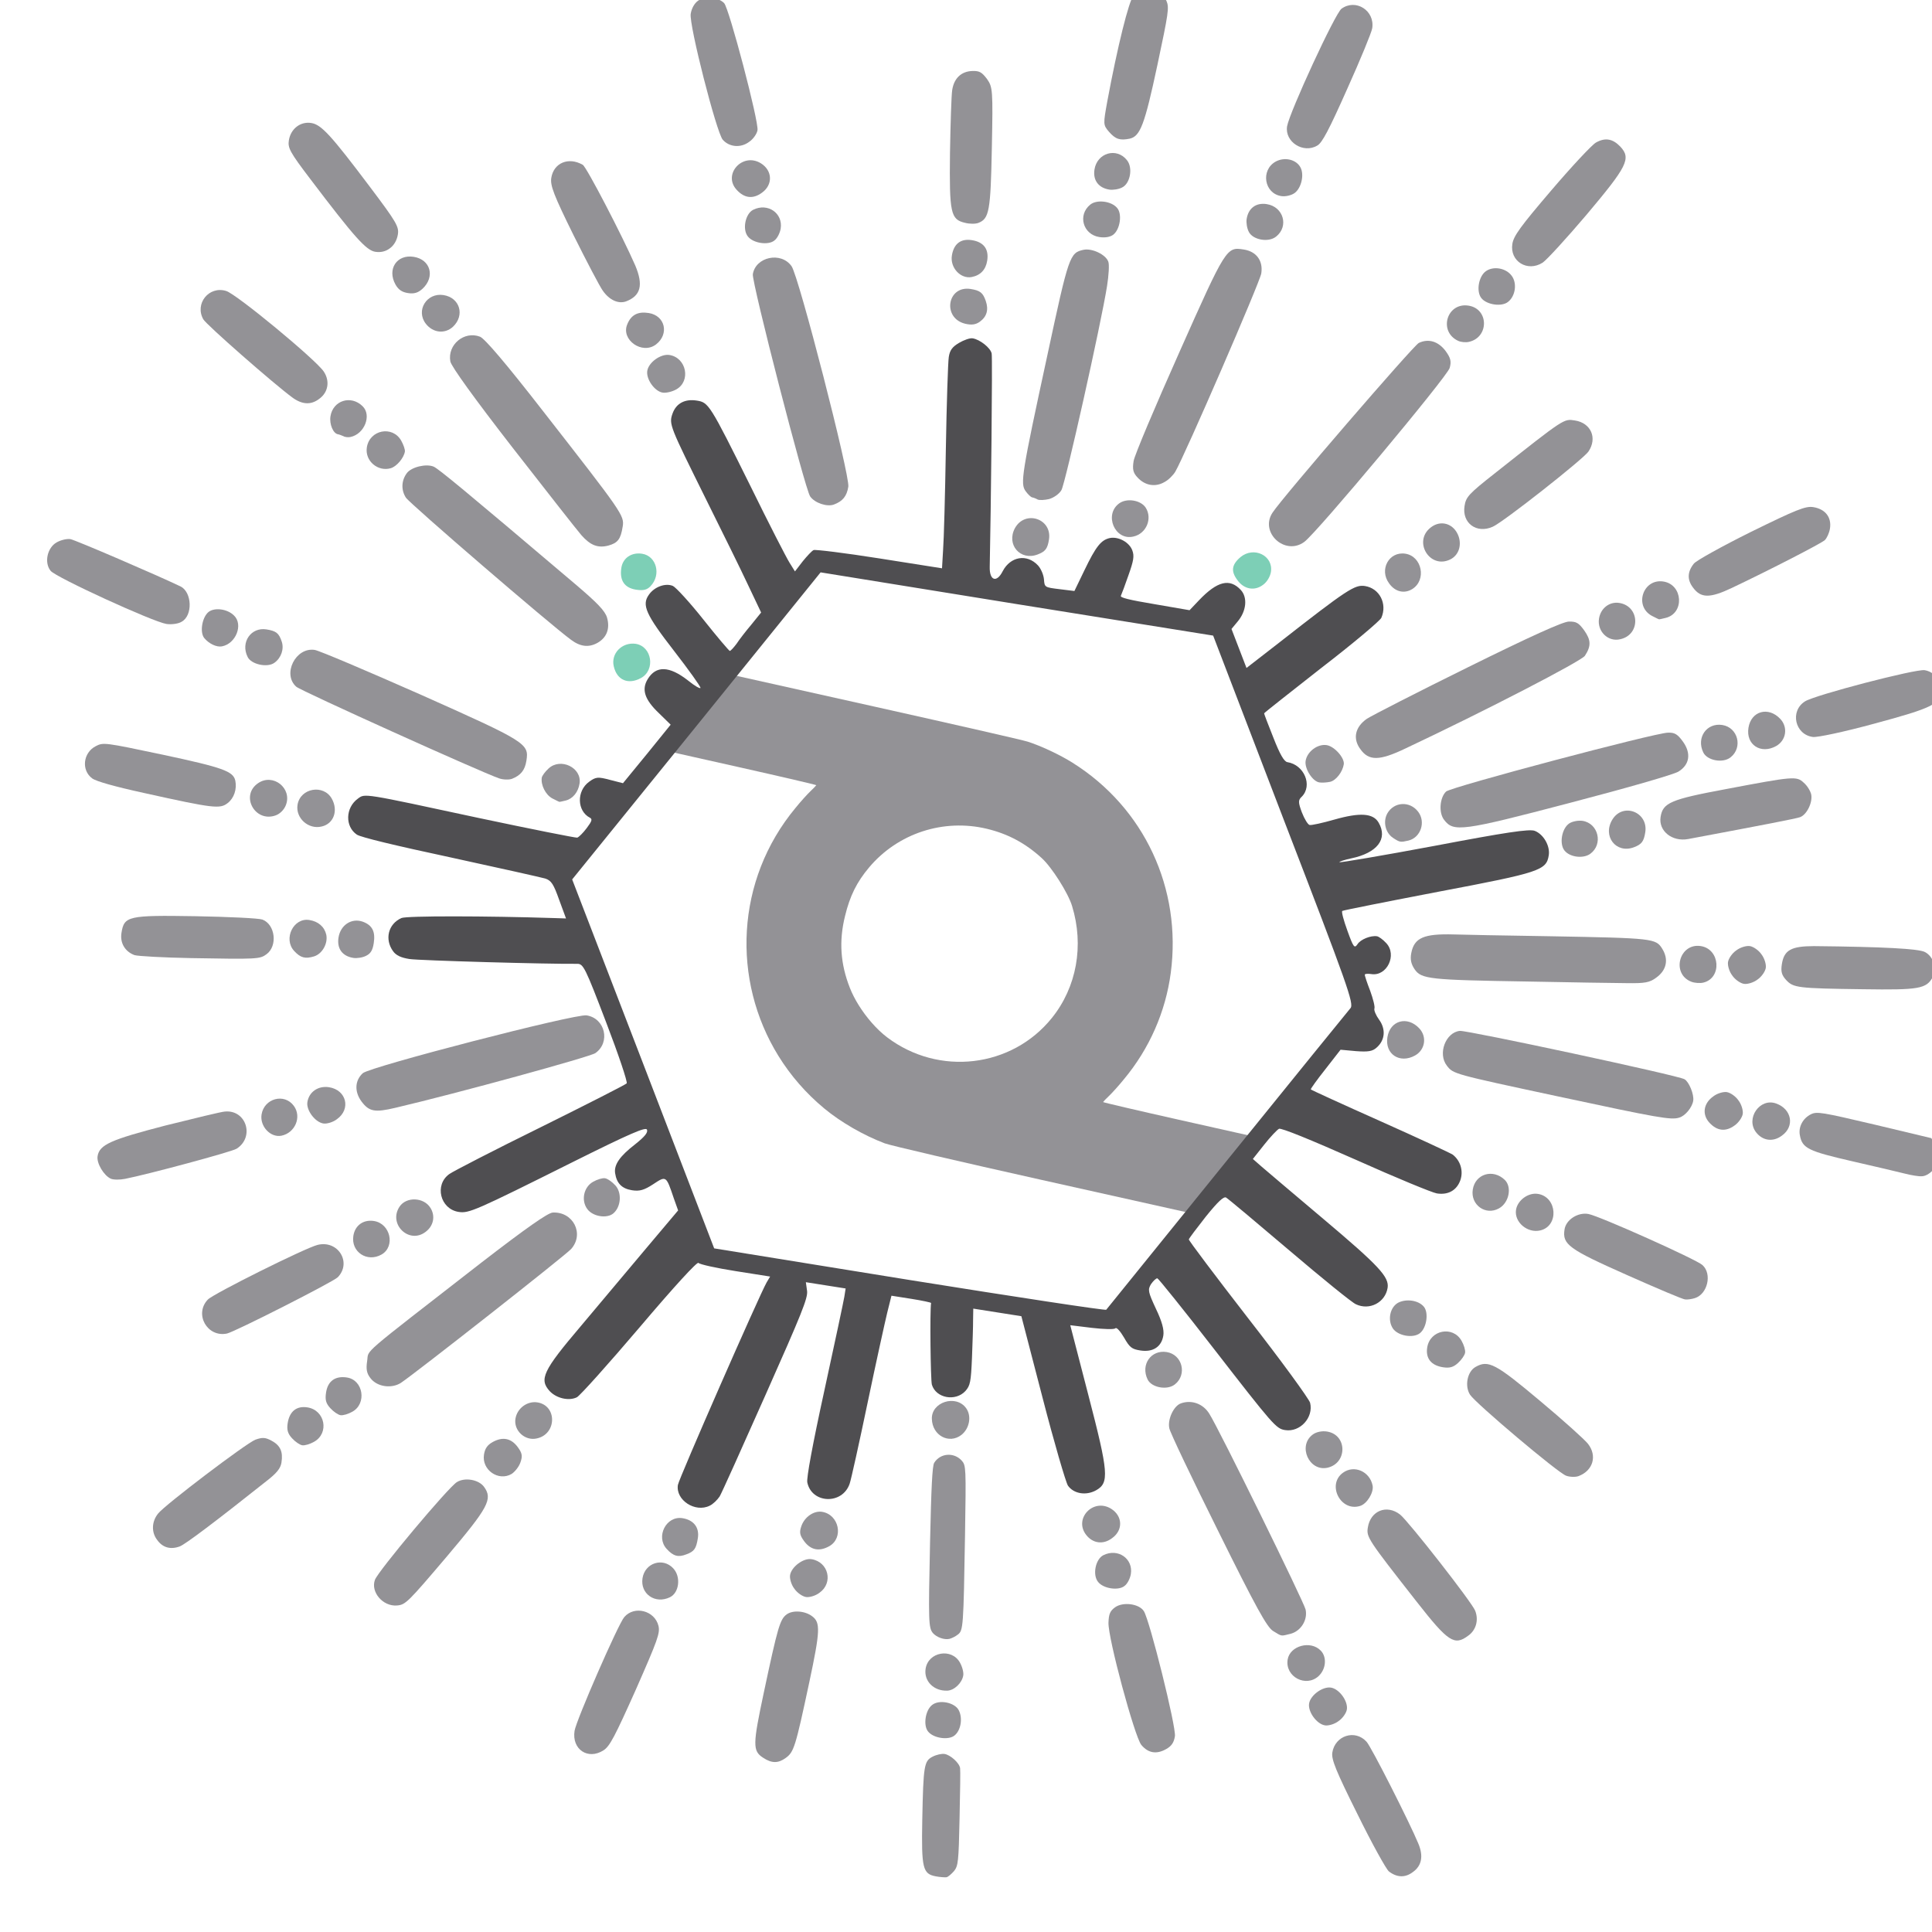 <?xml version="1.0" encoding="UTF-8" standalone="no"?>
<svg
   xmlns:dc="http://purl.org/dc/elements/1.1/"
   xmlns:cc="http://creativecommons.org/ns#"
   xmlns:rdf="http://www.w3.org/1999/02/22-rdf-syntax-ns#"
   xmlns:svg="http://www.w3.org/2000/svg"
   xmlns="http://www.w3.org/2000/svg"
   xmlns:sodipodi="http://sodipodi.sourceforge.net/DTD/sodipodi-0.dtd"
   xmlns:inkscape="http://www.inkscape.org/namespaces/inkscape"
   version="1.1"
   id="Layer_1"
   x="0px"
   y="0px"
   width="50"
   height="50"
   viewBox="0 0 50 50"
   enable-background="new 0 0 205 45"
   xml:space="preserve"
   sodipodi:docname="brand.svg"
   inkscape:version="1.0.2 (e86c870879, 2021-01-15)"><defs
   id="defs23"><filter
     style="color-interpolation-filters:sRGB"
     inkscape:label="Duochrome"
     id="filter2207"><feColorMatrix
       type="luminanceToAlpha"
       result="colormatrix1"
       id="feColorMatrix2187" /><feFlood
       flood-opacity="1"
       flood-color="rgb(0,0,0)"
       result="flood1"
       id="feFlood2189" /><feComposite
       in2="colormatrix1"
       operator="out"
       result="composite1"
       id="feComposite2191" /><feFlood
       flood-opacity="1"
       flood-color="rgb(223,223,215)"
       result="flood2"
       id="feFlood2193" /><feComposite
       in2="colormatrix1"
       result="composite2"
       operator="in"
       id="feComposite2195" /><feComposite
       in="composite2"
       in2="composite1"
       k2="1"
       k3="1"
       operator="arithmetic"
       result="composite3"
       id="feComposite2197"
       k1="0"
       k4="0" /><feColorMatrix
       in="composite3"
       type="matrix"
       values="2 -1 0 0 0 0 2 -1 0 0 -1 0 2 0 0 0 0 0 1 0 "
       result="colormatrix2"
       id="feColorMatrix2199" /><feComposite
       in="colormatrix2"
       in2="composite3"
       operator="arithmetic"
       k2="0"
       result="composite4"
       id="feComposite2201"
       k1="0"
       k3="0"
       k4="0" /><feBlend
       in="composite4"
       in2="composite3"
       mode="normal"
       result="blend"
       id="feBlend2203" /><feComposite
       in2="SourceGraphic"
       operator="in"
       id="feComposite2205"
       result="fbSourceGraphic" /><feColorMatrix
       result="fbSourceGraphicAlpha"
       in="fbSourceGraphic"
       values="0 0 0 -1 0 0 0 0 -1 0 0 0 0 -1 0 0 0 0 1 0"
       id="feColorMatrix2319" /><feColorMatrix
       id="feColorMatrix2321"
       type="luminanceToAlpha"
       result="colormatrix1"
       in="fbSourceGraphic" /><feFlood
       id="feFlood2323"
       flood-opacity="1"
       flood-color="rgb(0,0,0)"
       result="flood1" /><feComposite
       in2="colormatrix1"
       id="feComposite2325"
       operator="out"
       result="composite1" /><feFlood
       id="feFlood2327"
       flood-opacity="1"
       flood-color="rgb(220,218,226)"
       result="flood2" /><feComposite
       in2="colormatrix1"
       id="feComposite2329"
       result="composite2"
       operator="in" /><feComposite
       in2="composite1"
       id="feComposite2331"
       in="composite2"
       k2="1"
       k3="1"
       operator="arithmetic"
       result="composite3"
       k1="0"
       k4="0" /><feColorMatrix
       id="feColorMatrix2333"
       in="composite3"
       type="matrix"
       values="2 -1 0 0 0 0 2 -1 0 0 -1 0 2 0 0 0 0 0 1 0 "
       result="colormatrix2" /><feComposite
       in2="composite3"
       id="feComposite2335"
       in="colormatrix2"
       operator="arithmetic"
       k2="0"
       result="composite4"
       k1="0"
       k3="0"
       k4="0" /><feBlend
       in2="composite3"
       id="feBlend2337"
       in="composite4"
       mode="normal"
       result="blend" /><feComposite
       in2="fbSourceGraphic"
       id="feComposite2339"
       operator="in" /></filter><filter
     style="color-interpolation-filters:sRGB"
     inkscape:label="Duochrome"
     id="filter2229"><feColorMatrix
       type="luminanceToAlpha"
       result="colormatrix1"
       id="feColorMatrix2209" /><feFlood
       flood-opacity="1"
       flood-color="rgb(0,0,0)"
       result="flood1"
       id="feFlood2211" /><feComposite
       in2="colormatrix1"
       operator="out"
       result="composite1"
       id="feComposite2213" /><feFlood
       flood-opacity="1"
       flood-color="rgb(223,223,215)"
       result="flood2"
       id="feFlood2215" /><feComposite
       in2="colormatrix1"
       result="composite2"
       operator="in"
       id="feComposite2217" /><feComposite
       in="composite2"
       in2="composite1"
       k2="1"
       k3="1"
       operator="arithmetic"
       result="composite3"
       id="feComposite2219"
       k1="0"
       k4="0" /><feColorMatrix
       in="composite3"
       type="matrix"
       values="2 -1 0 0 0 0 2 -1 0 0 -1 0 2 0 0 0 0 0 1 0 "
       result="colormatrix2"
       id="feColorMatrix2221" /><feComposite
       in="colormatrix2"
       in2="composite3"
       operator="arithmetic"
       k2="0"
       result="composite4"
       id="feComposite2223"
       k1="0"
       k3="0"
       k4="0" /><feBlend
       in="composite4"
       in2="composite3"
       mode="normal"
       result="blend"
       id="feBlend2225" /><feComposite
       in2="SourceGraphic"
       operator="in"
       id="feComposite2227"
       result="fbSourceGraphic" /><feColorMatrix
       result="fbSourceGraphicAlpha"
       in="fbSourceGraphic"
       values="0 0 0 -1 0 0 0 0 -1 0 0 0 0 -1 0 0 0 0 1 0"
       id="feColorMatrix2341" /><feColorMatrix
       id="feColorMatrix2343"
       type="luminanceToAlpha"
       result="colormatrix1"
       in="fbSourceGraphic" /><feFlood
       id="feFlood2345"
       flood-opacity="1"
       flood-color="rgb(0,0,0)"
       result="flood1" /><feComposite
       in2="colormatrix1"
       id="feComposite2347"
       operator="out"
       result="composite1" /><feFlood
       id="feFlood2349"
       flood-opacity="1"
       flood-color="rgb(220,218,226)"
       result="flood2" /><feComposite
       in2="colormatrix1"
       id="feComposite2351"
       result="composite2"
       operator="in" /><feComposite
       in2="composite1"
       id="feComposite2353"
       in="composite2"
       k2="1"
       k3="1"
       operator="arithmetic"
       result="composite3"
       k1="0"
       k4="0" /><feColorMatrix
       id="feColorMatrix2355"
       in="composite3"
       type="matrix"
       values="2 -1 0 0 0 0 2 -1 0 0 -1 0 2 0 0 0 0 0 1 0 "
       result="colormatrix2" /><feComposite
       in2="composite3"
       id="feComposite2357"
       in="colormatrix2"
       operator="arithmetic"
       k2="0"
       result="composite4"
       k1="0"
       k3="0"
       k4="0" /><feBlend
       in2="composite3"
       id="feBlend2359"
       in="composite4"
       mode="normal"
       result="blend" /><feComposite
       in2="fbSourceGraphic"
       id="feComposite2361"
       operator="in" /></filter></defs><sodipodi:namedview
   pagecolor="#ffffff"
   bordercolor="#666666"
   borderopacity="1"
   objecttolerance="10"
   gridtolerance="10"
   guidetolerance="10"
   inkscape:pageopacity="0"
   inkscape:pageshadow="2"
   inkscape:window-width="2560"
   inkscape:window-height="1369"
   id="namedview21"
   showgrid="false"
   fit-margin-top="0"
   fit-margin-left="0"
   fit-margin-right="0"
   fit-margin-bottom="0"
   inkscape:zoom="15.218318"
   inkscape:cx="18.171232"
   inkscape:cy="34.385354"
   inkscape:window-x="0"
   inkscape:window-y="0"
   inkscape:window-maximized="1"
   inkscape:current-layer="g1054"
   inkscape:document-rotation="0" />

<g
   id="g1294"
   style="fill:#009688;stroke:none"
   transform="matrix(0.018,0,0,-0.018,-47.113,131.164)"><path
     id="path4-8"
     d="m 4612.039,6246.728 c 32.249,-52.061 73.413,-99.906 123.267,-141.23 44.912,-37.282 106.501,-72.59 162.987,-93.948 14.75,-5.595 203.149,-49.452 420.236,-97.917 l 393.25,-87.751 181.723,203.663 -203.759,45.7 c -112.329,25.195 -203.999,46.671 -203.804,47.542 0.462,1.04 7.373,8.409 15.786,16.354 8.413,7.945 26.649,28.091 40.258,44.93 68.791,82.43 112.423,182.16 126.229,286.526 30.142,227.142 -71.496,444.749 -264.314,565.737 -34.247,21.629 -85.164,45.394 -120.786,56.814 -12.768,4.236 -197.008,46.246 -409.306,93.636 l -385.846,86.09 -181.725,-203.659 203.761,-45.704 c 112.329,-25.196 204,-46.671 203.804,-47.542 -0.462,-1.04 -7.373,-8.409 -15.786,-16.354 -8.413,-7.945 -26.649,-28.091 -40.258,-44.93 -161.536,-194.616 -172.233,-463.719 -45.718,-667.958 z m 215.84,137.087 c -9.52,15.293 -17.583,30.909 -23.497,45.954 -25.547,64.492 -29.974,126.303 -13.265,193.663 13.175,54.663 31.812,91.868 64.848,131.101 77.594,92.116 200.192,132.07 317.355,103.961 56.404,-13.566 103.178,-38.464 147.406,-78.794 27.006,-24.349 71.248,-94.177 81.73,-128.996 32.627,-106.321 12.515,-218.419 -54.365,-301.506 -108.071,-134.21 -304.417,-157.388 -443.594,-52.09 -27.675,20.984 -55.674,53.062 -76.619,86.707 z"
     style="fill:#939296;fill-opacity:1;stroke-width:0.336;stroke-miterlimit:4;stroke-dasharray:none;filter:url(#filter2207)"
     inkscape:connector-curvature="0"
     transform="matrix(0.534,0,0,0.534,1273.86,2432.804)" /><g
     transform="matrix(-0.678,0.107,-0.107,-0.678,9933.457,8780.98)"
     style="fill:#008dad;fill-opacity:1;filter:url(#filter2229)"
     id="g1725"><g
       id="g1054"><path
         id="path2-3"
         d="m 7617.718,7386.786 c -3.347,-1.34 -9.164,-8.302 -13.556,-15.241 -6.855,-12.132 -6.526,-20.716 5.718,-110.292 7.16,-53.576 13.954,-100.716 15.313,-104.561 3.142,-10.689 24.75,-24.529 37.1,-24.339 5.7,0.088 16.216,4.115 23.428,9.38 16.347,11.848 16.501,20.87 0.867,134.445 -13.954,100.716 -18.521,111.383 -46.524,112.24 -9.018,0.29 -19.007,-0.723 -22.347,-1.633 z"
         inkscape:connector-curvature="0"
         style="fill:#939296;fill-opacity:1;stroke-width:0.452" /><path
         id="path4-6"
         d="m 7647.359,7090.751 c -11.212,-12.279 -11.745,-37.906 -0.534,-53.388 10.678,-14.949 44.312,-16.55 57.126,-2.135 12.279,13.347 11.745,45.38 -0.534,56.058 -13.347,12.279 -45.38,11.745 -56.058,-0.534 z"
         inkscape:connector-curvature="0"
         style="fill:#939296;fill-opacity:1;stroke-width:0.534" /><path
         id="path6-7"
         d="m 8368.919,7236.183 c -11.745,-10.144 -19.22,-33.101 -46.982,-135.606 -29.364,-111.048 -32.033,-125.463 -26.16,-139.877 12.813,-30.431 56.592,-34.702 73.676,-6.94 10.144,16.017 65.668,229.036 65.668,251.459 0,39.507 -37.372,56.592 -66.201,30.965 z"
         inkscape:connector-curvature="0"
         style="fill:#939296;fill-opacity:1;stroke-width:0.534" /><path
         id="path8-5"
         d="m 6654.622,7223.904 c -16.55,-16.017 -17.084,-36.838 -2.136,-60.863 24.025,-39.507 129.2,-185.257 140.411,-193.799 27.762,-22.423 67.269,-2.669 67.269,33.635 0,14.415 -13.881,37.372 -72.074,119.056 -39.507,56.058 -77.413,104.641 -83.82,108.378 -18.686,10.144 -35.77,8.008 -49.651,-6.407 z"
         inkscape:connector-curvature="0"
         style="fill:#939296;fill-opacity:1;stroke-width:0.534" /><path
         id="path10-3"
         d="m 7989.328,7192.405 c -14.949,-14.949 -16.55,-25.093 -24.025,-164.436 -5.873,-109.98 -3.737,-127.064 15.483,-137.208 16.55,-9.076 42.177,-6.94 53.388,4.271 12.279,12.279 14.415,28.296 21.889,169.775 5.873,111.048 4.271,123.861 -19.754,134.538 -19.754,9.076 -33.101,6.941 -46.982,-6.94 z"
         inkscape:connector-curvature="0"
         style="fill:#939296;fill-opacity:1;stroke-width:0.534" /><path
         id="path12-5"
         d="m 7677.256,7000.525 c -14.415,-2.669 -28.296,-20.821 -28.296,-36.838 0,-6.407 4.805,-17.618 11.211,-25.626 21.889,-27.762 68.871,-11.745 68.871,24.025 0,26.16 -24.025,43.778 -51.787,38.44 z"
         inkscape:connector-curvature="0"
         style="fill:#939296;fill-opacity:1;stroke-width:0.534" /><path
         id="path14-6"
         d="m 7205.055,7049.858 c -10.144,-8.008 -13.881,-16.017 -13.881,-29.363 0,-19.22 90.226,-232.239 105.175,-248.789 12.279,-13.881 46.448,-12.813 60.862,1.602 9.076,9.076 10.678,16.017 8.542,33.635 -3.737,32.033 -91.294,227.434 -107.844,242.383 -17.084,14.949 -34.702,14.949 -52.854,0.534 z"
         inkscape:connector-curvature="0"
         style="fill:#939296;fill-opacity:1;stroke-width:0.534" /><path
         id="path16"
         d="m 7689.602,6892.685 c -4.519,-1.97 -11.932,-7.051 -16.069,-11.717 -9.917,-10.118 -9.174,-17.823 17.594,-208.07 19.892,-140.566 20.673,-144.415 31.223,-153.186 19.077,-15.248 46.96,-8.435 56.176,13.631 2.932,6.968 -1.948,51.654 -17.203,164.499 -22.51,165.607 -24.836,178.696 -35.788,188.235 -9.334,7.626 -25.668,10.56 -35.933,6.609 z"
         inkscape:connector-curvature="0"
         style="fill:#939296;fill-opacity:1;stroke-width:0.397" /><path
         id="path18"
         d="m 8843.54,7003.944 c -17.618,-4.271 -21.355,-9.61 -88.091,-119.056 -68.871,-113.717 -75.811,-132.403 -53.388,-154.826 13.347,-13.347 42.711,-13.881 57.659,-1.068 16.017,13.347 134.005,209.816 137.742,229.036 5.339,26.694 -25.092,52.855 -53.922,45.914 z"
         inkscape:connector-curvature="0"
         style="fill:#939296;fill-opacity:1;stroke-width:0.534" /><path
         id="path20"
         d="m 9312.289,6952.692 c -10.678,-5.873 -67.803,-65.134 -157.495,-162.834 -19.22,-20.288 -25.626,-31.499 -25.626,-43.778 0,-23.491 8.008,-35.236 27.762,-42.177 13.881,-4.805 19.754,-4.271 33.635,3.203 17.618,10.144 166.037,164.436 177.249,184.723 10.678,18.686 8.008,40.575 -6.407,54.456 -13.881,14.415 -30.965,16.55 -49.117,6.407 z"
         inkscape:connector-curvature="0"
         style="fill:#939296;fill-opacity:1;stroke-width:0.534" /><path
         id="path22"
         d="m 6857.497,6935.607 c -7.474,-6.94 -13.347,-19.22 -13.347,-26.694 0,-17.618 22.423,-40.041 40.041,-40.041 17.618,0 40.041,22.423 40.041,40.041 0,17.618 -22.423,40.041 -40.041,40.041 -7.474,0 -19.754,-5.873 -26.694,-13.347 z"
         inkscape:connector-curvature="0"
         style="fill:#939296;fill-opacity:1;stroke-width:0.534" /><path
         id="path24"
         d="m 8281.362,6897.702 c -17.618,-12.279 -16.55,-45.914 2.669,-60.862 25.093,-19.754 60.329,-2.136 60.329,30.431 0,33.101 -34.702,50.185 -62.998,30.431 z"
         inkscape:connector-curvature="0"
         style="fill:#939296;fill-opacity:1;stroke-width:0.534" /><path
         id="path26"
         d="m 6913.555,6849.118 c -13.347,-17.084 -11.211,-42.177 3.737,-53.388 24.559,-18.686 65.668,0 65.668,29.363 0,36.304 -46.982,52.321 -69.405,24.025 z"
         inkscape:connector-curvature="0"
         style="fill:#939296;fill-opacity:1;stroke-width:0.534" /><path
         id="path28"
         d="m 7973.312,6839.508 c -25.626,-25.093 -8.542,-66.735 27.762,-66.735 17.084,0 38.973,22.423 38.973,40.041 0,7.474 -5.873,19.754 -13.347,26.694 -6.941,7.474 -19.22,13.347 -26.694,13.347 -7.474,0 -19.754,-5.873 -26.694,-13.347 z"
         inkscape:connector-curvature="0"
         style="fill:#939296;fill-opacity:1;stroke-width:0.534" /><path
         id="path30"
         d="m 8261.608,6803.738 c -15.482,-8.542 -18.686,-14.949 -18.686,-37.372 0,-22.423 14.415,-36.304 38.44,-36.304 34.702,0 49.651,47.516 22.423,68.871 -16.016,12.813 -26.694,13.881 -42.177,4.805 z"
         inkscape:connector-curvature="0"
         style="fill:#939296;fill-opacity:1;stroke-width:0.534" /><path
         id="path32"
         d="m 6985.095,6770.638 c -20.288,-9.076 -30.965,-34.169 -22.957,-54.99 5.873,-14.949 238.112,-345.422 263.204,-373.718 16.017,-18.686 41.109,-23.491 61.93,-12.279 14.415,7.474 22.957,37.906 16.017,55.524 -2.67,8.008 -63.532,96.633 -134.538,196.469 -103.573,146.284 -132.403,183.122 -146.284,188.994 -20.821,8.542 -17.084,8.542 -37.372,0 z"
         inkscape:connector-curvature="0"
         style="fill:#939296;fill-opacity:1;stroke-width:0.534" /><path
         id="path34"
         d="m 7968.507,6740.206 c -27.762,-21.889 -10.144,-68.871 26.16,-68.871 17.084,0 34.169,16.017 37.906,35.77 2.669,13.881 0.534,19.754 -10.144,30.431 -16.55,16.55 -34.702,17.618 -53.922,2.67 z"
         inkscape:connector-curvature="0"
         style="fill:#939296;fill-opacity:1;stroke-width:0.534" /><path
         id="path36"
         d="m 7344.398,6725.791 c -5.339,-5.339 -9.076,-17.618 -9.076,-26.694 0,-32.567 35.236,-49.651 62.998,-29.897 14.949,10.678 16.55,44.312 2.136,57.125 -13.347,12.279 -45.38,11.745 -56.058,-0.534 z"
         inkscape:connector-curvature="0"
         style="fill:#939296;fill-opacity:1;stroke-width:0.534" /><path
         id="path38"
         d="m 6617.25,6716.715 c -14.415,-13.881 -17.084,-35.77 -6.407,-53.922 9.076,-16.017 167.105,-163.368 186.859,-174.58 30.965,-17.084 62.464,1.602 62.464,37.372 0,20.288 -3.203,24.025 -125.463,137.742 -78.481,73.142 -92.362,79.015 -117.454,53.388 z"
         inkscape:connector-curvature="0"
         style="fill:#939296;fill-opacity:1;stroke-width:0.534" /><path
         id="path40"
         d="m 8229.041,6695.36 c -6.407,-4.271 -13.881,-14.415 -17.618,-22.423 -3.203,-8.008 -30.965,-109.98 -61.93,-225.832 -48.05,-179.385 -56.058,-213.553 -51.787,-227.968 l 5.339,-17.618 h -42.177 -42.177 v 17.618 c 0,9.076 4.805,99.302 10.678,200.206 6.941,117.988 8.542,187.393 5.339,195.935 -16.017,42.711 -80.082,35.236 -88.091,-11.211 -1.602,-8.542 -6.407,-86.489 -10.678,-172.978 -4.271,-86.489 -9.61,-173.512 -11.212,-193.266 l -3.203,-36.304 h -42.177 c -22.957,0 -42.177,1.068 -42.177,2.136 0,17.618 -24.025,159.097 -28.296,168.707 -12.813,26.694 -54.456,27.762 -71.54,2.135 -8.008,-12.813 -8.542,-19.754 -2.669,-71.006 3.737,-30.965 8.008,-66.735 10.144,-79.014 l 3.203,-22.957 h -50.719 -51.253 l -70.473,161.767 c -38.44,88.624 -75.277,166.571 -81.15,173.512 -14.415,14.949 -40.575,15.483 -59.795,0.534 -25.092,-19.754 -20.288,-40.041 46.982,-194.333 l 60.329,-138.809 -45.914,-1.602 c -25.092,-1.068 -46.982,-3.737 -48.583,-6.94 -2.135,-2.67 -11.212,4.805 -20.821,16.55 -14.949,18.686 -19.754,21.355 -37.906,21.355 -26.694,0 -42.711,-14.415 -42.711,-38.44 0,-12.279 7.474,-28.83 24.025,-52.854 21.889,-32.567 23.491,-36.838 18.152,-49.651 -3.737,-7.474 -8.542,-13.881 -11.212,-13.881 -2.135,0 -64.066,56.058 -136.674,124.395 -152.157,143.08 -158.029,147.885 -177.249,147.885 -31.499,0 -54.99,-35.236 -42.711,-64.6 3.737,-8.008 73.142,-77.413 155.36,-154.292 81.684,-76.879 148.953,-142.013 148.953,-144.148 0,-2.135 -12.813,-26.16 -27.762,-52.854 -20.288,-35.236 -30.431,-48.05 -35.77,-45.914 -4.271,1.602 -71.006,41.643 -147.886,88.625 -76.879,46.982 -146.818,87.557 -155.36,89.692 -30.431,9.076 -60.329,-13.347 -60.329,-44.312 0,-22.957 25.093,-42.711 154.826,-121.191 68.871,-41.643 134.538,-81.684 145.75,-88.625 l 20.288,-12.813 -18.686,-33.101 c -10.144,-18.152 -21.889,-35.236 -25.626,-37.906 -4.805,-2.669 -66.735,11.745 -168.707,38.974 -88.625,24.025 -169.241,43.245 -178.851,43.245 -24.025,0 -40.041,-12.813 -44.312,-34.702 -3.737,-20.288 5.873,-40.575 24.025,-50.719 5.873,-2.669 78.481,-23.491 161.766,-45.914 83.286,-22.423 152.157,-41.643 153.224,-42.711 1.068,-0.534 -9.61,-21.889 -23.491,-46.448 l -25.093,-45.38 -32.567,-2.136 c -25.093,-2.135 -34.169,-4.805 -41.643,-14.415 -14.949,-18.152 -12.813,-41.109 4.271,-58.193 8.008,-8.008 13.881,-17.618 13.347,-21.355 -1.068,-3.737 5.873,-19.754 14.415,-35.236 9.076,-15.483 16.55,-29.898 16.55,-32.033 0,-1.602 -5.873,-3.203 -13.347,-3.203 -33.101,0 -47.516,-48.049 -20.821,-68.871 8.008,-6.407 17.618,-11.211 21.355,-11.211 13.347,0 33.101,11.745 37.906,22.957 4.805,10.144 7.474,7.474 25.093,-24.559 11.211,-20.288 19.22,-37.906 17.084,-39.507 -1.602,-1.602 -88.624,-33.635 -193.799,-71.54 -202.875,-72.608 -215.155,-79.014 -215.155,-111.048 0,-19.754 17.618,-41.643 36.838,-45.914 11.745,-2.67 60.329,12.813 203.409,64.066 103.573,36.838 189.528,65.668 190.596,64.6 1.068,-1.068 -9.076,-6.407 -22.957,-11.745 -52.32,-19.754 -69.939,-52.321 -45.38,-82.752 14.415,-18.152 42.177,-15.483 92.895,8.008 22.957,10.678 44.846,19.22 49.117,19.22 3.737,0 12.813,-10.678 20.288,-23.491 11.211,-19.754 11.745,-24.559 5.339,-32.567 -19.22,-26.694 5.339,-66.735 41.109,-66.735 6.94,0 18.152,-13.881 36.838,-45.914 14.949,-25.093 27.228,-46.448 27.228,-47.516 0,-1.068 -46.982,-51.786 -104.107,-113.183 -57.659,-60.863 -105.709,-116.386 -107.31,-122.793 -8.008,-30.965 13.347,-60.329 44.312,-60.329 21.355,0 35.236,12.279 159.631,145.75 l 58.727,62.464 21.889,-37.906 21.889,-37.906 -10.144,-17.084 c -14.949,-24.559 -13.347,-53.388 3.737,-66.735 26.694,-20.822 51.253,-10.678 82.752,34.702 l 16.55,24.025 74.21,-1.068 c 53.922,-0.534 74.21,-2.135 72.608,-6.407 -1.068,-3.737 -5.339,-24.025 -9.076,-45.38 -5.873,-31.499 -5.873,-41.109 0,-51.787 8.542,-16.017 33.101,-25.093 50.719,-18.686 17.618,6.941 26.16,21.889 42.177,75.277 l 13.881,45.914 31.499,1.068 c 30.965,1.068 31.499,1.068 35.236,-14.949 2.136,-9.076 9.61,-21.355 17.084,-27.228 26.694,-20.821 59.795,-9.61 71.006,23.491 8.542,26.694 24.559,24.025 28.296,-4.805 16.016,-117.988 62.464,-434.58 65.668,-442.055 4.271,-11.211 28.83,-25.092 44.312,-25.092 5.873,0 17.618,6.407 26.694,13.881 12.813,10.678 16.55,18.152 16.55,32.567 0,10.678 -10.678,96.633 -24.025,191.664 -13.347,94.497 -25.626,188.994 -27.228,209.816 l -3.737,37.906 h 132.937 c 73.142,0 135.606,2.135 138.81,4.271 3.203,2.135 11.211,13.881 18.686,26.694 l 12.813,23.491 13.881,-16.017 c 8.008,-9.076 56.058,-74.743 106.243,-146.284 111.047,-156.428 113.717,-159.097 138.81,-159.097 25.093,0 41.643,12.279 45.914,34.702 4.271,23.491 2.135,26.16 -97.701,167.105 -43.244,60.863 -95.031,134.005 -114.785,163.368 l -35.77,52.32 16.017,27.762 c 9.076,14.949 20.288,35.236 24.559,44.846 4.805,9.076 10.144,17.084 11.745,17.084 1.602,0 30.965,-25.093 64.6,-56.058 33.635,-30.965 67.269,-57.659 74.21,-59.795 16.55,-4.271 38.44,8.008 46.982,26.16 11.745,23.491 0,41.643 -71.006,108.378 -36.304,34.169 -66.201,64.6 -66.201,67.269 0,2.669 12.813,-2.136 28.296,-11.211 43.245,-24.025 71.006,-20.821 83.82,10.678 9.61,23.491 -0.534,43.245 -34.702,66.735 l -27.762,19.754 39.507,68.337 40.041,68.337 28.296,-2.669 c 25.626,-2.669 29.898,-1.602 42.177,10.678 23.491,23.491 15.483,64.6 -13.347,74.21 -5.873,2.136 -5.339,6.407 3.203,22.423 5.873,11.212 13.347,21.355 16.55,22.957 3.203,1.068 97.701,-2.669 209.816,-8.542 250.925,-13.881 243.451,-13.881 256.798,-0.534 22.957,22.957 17.618,61.93 -9.61,74.743 -9.076,4.271 -83.82,10.144 -201.274,16.55 -102.505,5.873 -193.799,11.745 -202.875,12.813 -13.347,2.135 -19.22,9.076 -35.77,39.507 l -20.288,36.304 25.626,3.203 c 140.945,17.618 304.847,43.244 314.991,49.651 25.626,16.55 28.296,49.651 6.406,71.54 -7.474,7.474 -18.152,10.678 -36.304,10.678 -20.288,0 -289.365,-34.702 -348.625,-44.846 -12.813,-2.135 -17.618,4.805 -79.015,111.582 -36.304,62.998 -64.066,116.386 -62.464,119.59 2.135,3.203 75.811,56.592 163.902,119.056 88.624,62.464 166.571,119.59 173.512,126.53 27.762,27.228 7.474,75.277 -31.499,75.277 -21.889,0 -33.635,-7.474 -219.96,-140.411 -109.446,-77.947 -139.877,-97.167 -143.081,-91.294 -3.203,5.873 2.669,15.483 19.754,34.168 27.762,29.364 37.372,49.117 32.033,66.201 -6.407,20.288 -18.686,29.897 -40.575,29.897 -16.017,0 -25.092,-4.271 -41.643,-19.22 -24.559,-22.423 -24.025,-22.423 -47.516,22.423 l -12.813,23.491 53.922,89.158 c 29.897,49.651 79.015,131.335 109.98,182.588 63.532,104.107 68.871,123.327 42.711,144.148 -16.55,12.813 -43.244,14.415 -58.193,3.737 -5.872,-4.271 -53.922,-78.481 -106.776,-164.97 -59.795,-98.234 -98.234,-155.894 -100.904,-152.69 -3.203,2.67 -38.44,4.805 -79.015,4.805 h -73.676 l 5.339,13.347 c 11.212,29.897 117.454,434.58 117.454,447.928 0,32.033 -44.846,52.321 -72.608,32.567 z m 281.89,-892.652 207.146,-358.235 -207.146,-358.235 -206.613,-358.235 -416.428,1.602 -416.428,1.068 -206.079,357.701 c -186.859,322.999 -206.079,358.235 -199.672,368.379 3.737,5.873 96.099,165.504 205.545,355.032 109.446,189.528 199.672,345.956 201.274,348.625 1.068,2.135 188.994,3.203 416.962,2.669 l 414.293,-1.602 z"
         inkscape:connector-curvature="0"
         style="fill:#4f4e51;fill-opacity:1;stroke-width:0.534" /><path
         id="path44"
         d="m 8649.207,6694.292 c -5.873,-5.339 -12.813,-17.084 -14.415,-26.694 -2.669,-13.881 -0.534,-19.754 10.144,-30.431 16.55,-16.55 34.703,-17.618 53.922,-2.669 10.144,8.008 13.881,16.017 13.881,28.83 0,32.567 -38.973,51.253 -63.532,30.965 z"
         inkscape:connector-curvature="0"
         style="fill:#939296;fill-opacity:1;stroke-width:0.534" /><path
         id="path46"
         d="m 9068.305,6692.157 c -28.83,-22.957 -12.279,-68.871 25.092,-68.871 22.957,0 35.77,13.881 35.77,38.973 0,14.415 -3.737,21.889 -13.881,29.897 -8.008,6.407 -18.152,11.212 -23.491,11.212 -5.339,0 -15.483,-4.805 -23.491,-11.212 z"
         inkscape:connector-curvature="0"
         style="fill:#939296;fill-opacity:1;stroke-width:0.534" /><path
         id="path48"
         d="m 7386.041,6631.294 c -20.822,-20.287 -14.949,-49.651 11.745,-60.862 40.575,-16.55 74.21,33.101 42.711,62.464 -16.55,15.483 -38.44,14.949 -54.456,-1.602 z"
         inkscape:connector-curvature="0"
         style="fill:#939296;fill-opacity:1;stroke-width:0.534" /><path
         id="path50"
         d="m 8998.9,6617.413 c -27.228,-21.355 -12.279,-68.871 22.423,-68.871 24.559,0 38.44,13.347 38.44,37.372 0,16.017 -3.203,22.957 -13.881,31.499 -8.008,6.407 -18.152,11.211 -23.491,11.211 -5.339,0 -15.482,-4.805 -23.491,-11.211 z"
         inkscape:connector-curvature="0"
         style="fill:#939296;fill-opacity:1;stroke-width:0.534" /><path
         id="path52"
         d="m 8608.632,6612.608 c -40.041,-15.483 -31.499,-74.743 10.678,-74.743 21.355,0 40.041,18.686 40.041,41.109 0,25.093 -27.228,43.245 -50.719,33.635 z"
         inkscape:connector-curvature="0"
         style="fill:#939296;fill-opacity:1;stroke-width:0.534" /><path
         id="path54"
         d="m 8908.14,6542.136 c -27.762,-25.626 -298.44,-317.126 -308.584,-332.609 -22.957,-35.77 8.008,-78.481 50.185,-69.405 10.144,2.669 48.583,39.507 131.335,127.064 224.765,239.713 203.943,214.621 203.943,240.781 0,17.084 -3.203,25.626 -12.279,34.169 -16.55,16.017 -46.982,15.483 -64.6,0 z"
         inkscape:connector-curvature="0"
         style="fill:#939296;fill-opacity:1;stroke-width:0.534" /><path
         id="path56"
         d="m 9283.994,6496.756 c -16.016,-6.406 -202.875,-141.479 -210.884,-152.69 -24.559,-35.236 11.745,-77.413 52.321,-60.329 23.491,9.61 199.672,135.072 209.282,148.953 24.025,34.703 -11.211,79.015 -50.719,64.066 z"
         inkscape:connector-curvature="0"
         style="fill:#939296;fill-opacity:1;stroke-width:0.534" /><path
         id="path58"
         d="m 6883.123,6483.409 c -13.347,-6.407 -24.025,-32.033 -19.22,-45.914 10.144,-28.296 44.846,-37.906 65.668,-17.084 29.897,29.898 -8.008,82.218 -46.448,62.998 z"
         inkscape:connector-curvature="0"
         style="fill:#939296;fill-opacity:1;stroke-width:0.534" /><path
         id="path60"
         d="m 7731.463,6466.858 c -14.949,-16.017 -15.482,-42.711 -1.068,-57.126 25.626,-25.626 74.21,-1.068 67.269,33.635 -6.407,34.168 -43.778,46.982 -66.201,23.491 z"
         inkscape:connector-curvature="0"
         style="fill:#939296;fill-opacity:1;stroke-width:0.534" /><path
         id="path62"
         d="m 6963.206,6415.072 c -40.041,-16.017 -30.431,-74.744 12.813,-74.744 10.678,0 21.889,4.271 28.296,10.678 28.296,28.296 -4.271,78.481 -41.109,64.066 z"
         inkscape:connector-curvature="0"
         style="fill:#939296;fill-opacity:1;stroke-width:0.534" /><path
         id="path64"
         d="m 6441.069,6350.472 c -28.296,-16.017 -32.567,-48.049 -9.076,-69.939 8.008,-7.474 58.727,-40.575 113.183,-73.142 104.641,-62.998 120.657,-68.337 144.682,-49.117 15.483,12.279 16.55,43.244 2.135,59.261 -14.415,16.016 -208.214,133.471 -225.298,136.14 -8.008,1.602 -19.754,0 -25.626,-3.203 z"
         inkscape:connector-curvature="0"
         style="fill:#939296;fill-opacity:1;stroke-width:0.534" /><path
         id="path66"
         d="m 7305.958,6292.279 c -22.423,-24.559 -5.339,-64.066 27.762,-64.066 33.101,0 50.185,34.702 30.431,62.998 -10.678,15.483 -44.312,16.55 -58.193,1.068 z"
         inkscape:connector-curvature="0"
         style="fill:#939296;fill-opacity:1;stroke-width:0.534" /><path
         id="path68"
         d="m 8989.824,6282.669 c -26.16,-21.355 -8.008,-66.735 26.694,-66.735 22.423,0 37.906,14.949 37.906,37.372 0,34.168 -37.372,51.253 -64.6,29.363 z"
         inkscape:connector-curvature="0"
         style="fill:#939296;fill-opacity:1;stroke-width:0.534" /><path
         id="path70"
         d="m 8906.005,6221.272 c -14.415,-14.949 -14.949,-35.77 -2.135,-50.719 17.084,-20.288 53.922,-16.017 64.6,7.474 18.152,40.041 -32.567,75.278 -62.464,43.244 z"
         inkscape:connector-curvature="0"
         style="fill:#939296;fill-opacity:1;stroke-width:0.534" /><path
         id="path72"
         d="m 9545.596,6210.061 c -45.38,-16.55 -211.951,-90.76 -221.027,-98.768 -34.169,-29.898 -7.474,-84.353 36.304,-73.142 7.474,1.602 60.863,24.025 119.056,48.583 107.844,46.982 129.734,60.863 129.734,85.421 0,14.949 -19.22,37.906 -34.703,42.177 -5.873,1.602 -19.22,-0.534 -29.364,-4.271 z"
         inkscape:connector-curvature="0"
         style="fill:#939296;fill-opacity:1;stroke-width:0.534" /><path
         id="path74"
         d="m 6727.23,6155.605 c -6.407,-8.008 -11.212,-18.152 -11.212,-23.491 0,-5.339 4.805,-15.482 11.212,-23.491 22.957,-28.83 68.871,-12.279 68.871,25.093 0,22.957 -13.881,35.77 -38.973,35.77 -14.415,0 -21.889,-3.737 -29.897,-13.881 z"
         inkscape:connector-curvature="0"
         style="fill:#939296;fill-opacity:1;stroke-width:0.534" /><path
         id="path76"
         d="m 8524.279,6122.504 c -14.415,-16.016 -11.745,-46.448 4.805,-59.261 8.008,-6.407 18.152,-11.211 23.491,-11.211 5.339,0 15.482,4.805 23.491,11.211 17.618,13.881 19.22,42.177 3.203,58.193 -13.881,13.881 -43.244,13.881 -54.99,1.068 z"
         inkscape:connector-curvature="0"
         style="fill:#939296;fill-opacity:1;stroke-width:0.534" /><path
         id="path78"
         d="m 6815.854,6106.488 c -12.279,-13.347 -11.745,-45.38 0.534,-56.058 13.347,-11.745 39.507,-11.212 54.99,0.534 14.949,12.279 16.017,38.974 2.136,54.456 -12.813,13.881 -45.38,14.415 -57.659,1.068 z"
         inkscape:connector-curvature="0"
         style="fill:#939296;fill-opacity:1;stroke-width:0.534" /><path
         id="path80"
         d="m 9235.944,6069.65 c -27.228,-10.144 -36.304,-45.38 -16.017,-65.668 24.025,-24.025 64.066,-5.873 64.066,28.296 0,25.093 -26.16,45.38 -48.049,37.372 z"
         inkscape:connector-curvature="0"
         style="fill:#939296;fill-opacity:1;stroke-width:0.534" /><path
         id="path82"
         d="m 9126.498,6017.329 c -26.16,-25.626 -10.144,-63.532 26.694,-63.532 22.957,0 40.041,16.016 40.041,37.906 0,17.084 -22.423,38.974 -40.041,38.974 -7.474,0 -19.754,-5.873 -26.694,-13.347 z"
         inkscape:connector-curvature="0"
         style="fill:#939296;fill-opacity:1;stroke-width:0.534" /><path
         id="path84"
         d="m 9009.044,5974.619 c -124.395,-50.719 -385.463,-168.707 -395.607,-178.317 -28.296,-27.228 -9.076,-75.277 30.431,-75.277 24.025,0 430.843,176.715 444.19,192.732 13.881,17.618 11.745,40.575 -6.407,58.727 -19.22,18.686 -30.965,19.22 -72.608,2.136 z"
         inkscape:connector-curvature="0"
         style="fill:#939296;fill-opacity:1;stroke-width:0.534" /><path
         id="path86"
         d="m 6258.481,5944.187 c -25.093,-12.279 -28.296,-56.058 -4.805,-71.006 14.415,-9.61 229.036,-67.803 252.526,-68.337 22.423,-0.534 44.312,19.22 44.312,39.507 0,32.033 -14.415,39.507 -144.148,74.21 -65.668,17.618 -123.327,32.033 -128.132,31.499 -4.271,0 -13.347,-2.669 -19.754,-5.873 z"
         inkscape:connector-curvature="0"
         style="fill:#939296;fill-opacity:1;stroke-width:0.534" /><path
         id="path88"
         d="m 6600.166,5854.495 c -37.372,-15.483 -24.025,-74.744 17.084,-74.744 20.288,0 40.041,19.754 40.041,40.041 0,26.16 -31.499,45.38 -57.125,34.702 z"
         inkscape:connector-curvature="0"
         style="fill:#939296;fill-opacity:1;stroke-width:0.534" /><path
         id="path90"
         d="m 6693.061,5822.462 c -19.22,-14.949 -20.288,-48.583 -2.669,-60.863 28.296,-19.754 62.998,-2.669 62.998,30.431 0,32.567 -35.236,50.185 -60.329,30.431 z"
         inkscape:connector-curvature="0"
         style="fill:#939296;fill-opacity:1;stroke-width:0.534" /><path
         id="path92"
         d="m 9480.996,5731.702 c -137.742,-19.22 -142.547,-20.288 -154.826,-32.567 -20.821,-20.821 -8.542,-64.6 19.754,-70.472 8.008,-1.602 71.006,5.339 139.877,14.949 139.877,19.754 147.352,22.957 147.352,58.727 0,21.355 -13.347,37.372 -34.169,41.643 -7.474,1.068 -60.329,-4.271 -117.988,-12.279 z"
         inkscape:connector-curvature="0"
         style="fill:#939296;fill-opacity:1;stroke-width:0.534" /><path
         id="path94"
         d="m 9226.868,5687.924 c -16.017,-8.008 -24.559,-30.965 -18.152,-48.583 6.407,-16.016 20.821,-25.092 40.041,-25.092 33.635,0 48.05,47.515 21.355,68.871 -15.482,12.279 -25.626,13.347 -43.245,4.805 z"
         inkscape:connector-curvature="0"
         style="fill:#939296;fill-opacity:1;stroke-width:0.534" /><path
         id="path96"
         d="m 9119.558,5669.772 c -8.542,-5.873 -11.745,-13.347 -11.745,-28.296 0,-24.559 8.542,-36.838 29.363,-41.109 24.559,-4.805 45.38,13.881 45.38,40.575 0,23.491 -13.881,37.372 -37.372,37.372 -7.474,0 -19.22,-3.737 -25.626,-8.542 z"
         inkscape:connector-curvature="0"
         style="fill:#939296;fill-opacity:1;stroke-width:0.534" /><path
         id="path98"
         d="m 5828.814,5617.926 c -13.793,-1.954 -30.791,-24.645 -30.595,-41.165 0.076,-6.395 5.157,-18.714 11.668,-26.79 l 11.516,-14.001 122.482,-9.569 c 112.106,-8.37 122.963,-8.51 134.218,-0.662 15.658,10.987 22.332,30.615 16.213,47.211 -9.194,26.226 -22.563,30.127 -116.884,36.67 -48.888,3.293 -99.262,7.139 -113.093,8.383 -13.337,1.237 -29.622,1.447 -35.525,-0.075 z"
         inkscape:connector-curvature="0"
         style="fill:#939296;fill-opacity:1;stroke-width:0.513" /><path
         id="path100"
         d="m 6131.417,5579.545 c -24.025,-23.491 -11.745,-58.193 22.423,-64.6 35.77,-6.941 58.727,41.109 32.033,66.201 -16.55,15.482 -38.44,14.949 -54.456,-1.602 z"
         inkscape:connector-curvature="0"
         style="fill:#939296;fill-opacity:1;stroke-width:0.534" /><path
         id="path102"
         d="m 6232.854,5574.207 c -7.474,-6.94 -13.347,-19.22 -13.347,-26.694 0,-7.474 5.873,-19.754 13.347,-26.694 6.941,-7.474 19.22,-13.347 26.694,-13.347 7.474,0 19.754,5.873 26.694,13.347 18.152,17.618 17.618,41.109 -0.534,55.524 -18.686,14.949 -36.838,13.881 -52.855,-2.135 z"
         inkscape:connector-curvature="0"
         style="fill:#939296;fill-opacity:1;stroke-width:0.534" /><path
         id="path104"
         d="m 6349.775,5575.808 c -11.745,-5.339 -23.491,-25.092 -23.491,-39.507 0,-13.347 14.949,-37.906 25.093,-41.643 13.881,-5.873 465.012,-30.431 480.494,-26.694 28.83,7.474 38.974,54.456 15.483,76.345 -16.017,14.949 -14.949,14.949 -240.247,27.228 -214.621,11.745 -241.315,12.279 -257.331,4.271 z"
         inkscape:connector-curvature="0"
         style="fill:#939296;fill-opacity:1;stroke-width:0.534" /><path
         id="path106"
         d="m 6916.758,5533.632 c -19.22,-14.949 -19.22,-42.711 0,-57.659 28.83,-22.423 62.998,-6.941 62.998,28.83 0,35.77 -34.168,51.253 -62.998,28.83 z"
         inkscape:connector-curvature="0"
         style="fill:#939296;fill-opacity:1;stroke-width:0.534" /><path
         id="path108"
         d="m 9253.562,5416.711 c -24.025,-9.61 -29.364,-38.44 -11.745,-60.863 21.889,-27.762 68.871,-11.745 68.871,24.025 0,27.762 -30.431,48.05 -57.125,36.838 z"
         inkscape:connector-curvature="0"
         style="fill:#939296;fill-opacity:1;stroke-width:0.534" /><path
         id="path110"
         d="m 9352.331,5408.703 c -8.542,-4.805 -15.482,-14.415 -17.618,-24.558 -8.008,-36.838 36.838,-62.464 64.6,-36.304 33.635,31.499 -6.407,83.286 -46.982,60.862 z"
         inkscape:connector-curvature="0"
         style="fill:#939296;fill-opacity:1;stroke-width:0.534" /><path
         id="path112"
         d="m 9455.904,5399.093 c -11.745,-12.279 -14.949,-32.033 -8.542,-49.117 7.474,-18.686 29.897,-22.957 158.563,-29.897 124.395,-6.407 127.064,-6.407 141.479,4.271 24.025,17.618 22.423,54.456 -3.203,67.803 -9.076,4.805 -49.651,9.61 -113.183,13.347 -147.352,9.076 -161.233,8.542 -175.113,-6.407 z"
         inkscape:connector-curvature="0"
         style="fill:#939296;fill-opacity:1;stroke-width:0.534" /><path
         id="path114"
         d="m 6710.679,5344.103 c -89.692,-12.279 -183.122,-25.626 -208.214,-29.364 -37.372,-5.339 -47.516,-8.542 -59.795,-21.355 -18.686,-18.686 -19.754,-41.643 -2.669,-61.397 16.55,-19.22 21.355,-19.22 235.976,10.678 97.167,13.881 186.859,26.16 200.206,27.762 61.93,8.008 80.616,19.754 81.684,52.321 0.534,13.347 -3.203,22.957 -12.279,32.567 -17.084,18.152 -34.703,17.084 -234.908,-11.211 z"
         inkscape:connector-curvature="0"
         style="fill:#939296;fill-opacity:1;stroke-width:0.534" /><path
         id="path116"
         d="m 6343.902,5288.579 c -37.372,-15.482 -24.025,-74.743 17.084,-74.743 45.914,0 52.854,67.269 8.008,76.879 -7.474,1.602 -18.686,0.534 -25.093,-2.136 z"
         inkscape:connector-curvature="0"
         style="fill:#939296;fill-opacity:1;stroke-width:0.534" /><path
         id="path118"
         d="m 8757.051,5283.241 c -13.881,-5.873 -22.957,-21.355 -22.957,-39.507 0,-33.635 47.516,-48.049 68.871,-21.355 6.407,8.008 11.212,17.618 11.212,21.355 0,15.483 -13.347,34.169 -28.296,39.507 -8.542,2.669 -16.017,5.339 -16.55,4.805 -0.534,0 -5.873,-2.135 -12.279,-4.805 z"
         inkscape:connector-curvature="0"
         style="fill:#939296;fill-opacity:1;stroke-width:0.534" /><path
         id="path120"
         d="m 6232.854,5264.555 c -7.474,-6.941 -13.347,-19.22 -13.347,-26.694 0,-7.474 5.873,-19.754 13.347,-26.694 6.941,-7.474 19.22,-13.347 26.694,-13.347 7.474,0 19.754,5.873 26.694,13.347 7.474,6.941 13.347,19.22 13.347,26.694 0,7.474 -5.873,19.754 -13.347,26.694 -6.941,7.474 -19.22,13.347 -26.694,13.347 -7.474,0 -19.754,-5.873 -26.694,-13.347 z"
         inkscape:connector-curvature="0"
         style="fill:#939296;fill-opacity:1;stroke-width:0.534" /><path
         id="path122"
         d="m 6011.293,5250.14 c -115.852,-16.55 -131.335,-21.355 -140.411,-48.583 -5.873,-18.686 5.339,-42.177 24.559,-48.583 13.881,-4.805 87.023,2.669 231.705,24.025 46.448,7.474 60.329,17.618 60.329,47.515 0,16.017 -3.203,22.957 -13.881,31.499 -17.618,13.881 -25.626,13.881 -162.3,-5.873 z"
         inkscape:connector-curvature="0"
         style="fill:#939296;fill-opacity:1;stroke-width:0.534" /><path
         id="path124"
         d="m 8875.573,5256.013 c -17.084,-10.144 -24.025,-21.889 -24.025,-42.177 0,-36.304 5.339,-38.974 241.315,-102.505 118.522,-31.499 223.163,-57.659 232.773,-57.659 40.575,0 59.795,60.862 26.16,82.218 -10.678,6.94 -410.022,116.386 -449.529,123.327 -8.542,1.602 -20.821,0 -26.694,-3.203 z"
         inkscape:connector-curvature="0"
         style="fill:#939296;fill-opacity:1;stroke-width:0.534" /><path
         id="path126"
         d="m 9404.651,5093.178 c -12.279,-12.279 -15.483,-31.499 -8.008,-45.914 8.542,-16.55 14.949,-20.288 35.77,-20.288 32.567,0 49.651,35.236 29.897,62.998 -9.61,14.415 -44.846,16.55 -57.659,3.203 z"
         inkscape:connector-curvature="0"
         style="fill:#939296;fill-opacity:1;stroke-width:0.534" /><path
         id="path128"
         d="m 7000.578,5091.043 c -24.559,-10.144 -30.431,-44.312 -10.678,-62.998 20.821,-19.754 52.854,-12.813 62.998,13.347 6.941,18.686 -2.135,41.109 -19.754,49.117 -15.483,6.941 -16.55,6.941 -32.567,0.534 z"
         inkscape:connector-curvature="0"
         style="fill:#939296;fill-opacity:1;stroke-width:0.534" /><path
         id="path130"
         d="m 9518.902,5076.628 c -28.296,-10.144 -37.372,-52.321 -14.949,-67.803 16.017,-11.745 43.245,-10.678 53.922,1.068 11.745,13.347 11.745,45.38 0,55.524 -11.745,10.144 -28.296,14.949 -38.974,11.211 z"
         inkscape:connector-curvature="0"
         style="fill:#939296;fill-opacity:1;stroke-width:0.534" /><path
         id="path132"
         d="m 6619.919,5059.01 c -24.025,-24.025 -6.94,-65.668 26.694,-65.668 8.542,0 20.822,4.271 26.694,9.61 13.881,12.813 14.415,45.38 1.068,57.66 -13.347,12.279 -41.643,11.211 -54.456,-1.602 z"
         inkscape:connector-curvature="0"
         style="fill:#939296;fill-opacity:1;stroke-width:0.534" /><path
         id="path134"
         d="m 6678.646,4960.242 c -109.98,-48.049 -206.613,-92.895 -214.621,-100.37 -20.821,-18.152 -20.288,-42.177 1.068,-63.532 13.347,-13.347 19.754,-16.016 33.635,-13.347 26.16,4.271 432.445,183.656 439.919,194.333 11.211,14.949 8.542,46.448 -5.339,59.261 -23.491,22.423 -40.575,17.618 -254.662,-76.345 z"
         inkscape:connector-curvature="0"
         style="fill:#939296;fill-opacity:1;stroke-width:0.534" /><path
         id="path136"
         d="m 9610.196,5038.722 c -21.355,-16.55 -11.745,-64.6 13.881,-72.608 49.651,-14.949 233.307,-61.93 243.451,-61.93 6.941,0 19.22,4.805 27.228,11.211 17.618,13.881 19.754,45.914 3.203,60.863 -12.813,11.745 -227.968,72.074 -256.798,72.074 -10.678,0 -25.093,-4.271 -30.965,-9.61 z"
         inkscape:connector-curvature="0"
         style="fill:#939296;fill-opacity:1;stroke-width:0.534" /><path
         id="path138"
         d="m 6531.829,5031.248 c -14.949,-8.542 -18.686,-14.949 -18.686,-34.702 0,-42.711 55.524,-54.99 72.074,-16.017 16.016,37.906 -18.686,70.472 -53.388,50.719 z"
         inkscape:connector-curvature="0"
         style="fill:#939296;fill-opacity:1;stroke-width:0.534" /><path
         id="path140"
         d="m 8641.199,5005.088 c -27.228,-21.355 -12.279,-68.871 22.423,-68.871 28.83,0.534 48.583,28.296 37.906,53.922 -11.212,27.762 -36.304,33.635 -60.329,14.949 z"
         inkscape:connector-curvature="0"
         style="fill:#7dcfb6;fill-opacity:1;stroke-width:0.534" /><path
         id="path142"
         d="m 6422.383,4996.546 c -159.097,-56.592 -216.222,-77.413 -224.231,-81.684 -13.347,-6.94 -21.889,-34.702 -16.016,-50.719 2.669,-6.941 11.211,-17.084 19.22,-21.889 17.084,-11.745 22.957,-10.144 160.165,38.973 109.98,38.974 124.929,48.583 124.929,78.481 0,29.897 -32.033,48.049 -64.066,36.838 z"
         inkscape:connector-curvature="0"
         style="fill:#939296;fill-opacity:1;stroke-width:0.534" /><path
         id="path144"
         d="m 7181.564,4994.944 c -11.745,-4.805 -22.423,-24.559 -22.423,-40.575 0,-13.347 25.093,-34.169 41.643,-34.169 19.22,0 38.44,19.754 38.44,39.507 0,16.55 -21.355,40.575 -35.77,40.041 -5.339,0 -14.949,-2.135 -21.889,-4.805 z"
         inkscape:connector-curvature="0"
         style="fill:#939296;fill-opacity:1;stroke-width:0.534" /><path
         id="path146"
         d="m 8743.171,4946.895 c -17.618,-13.881 -21.889,-33.635 -11.745,-55.524 6.407,-13.347 24.558,-27.228 79.014,-60.329 259.467,-158.029 317.66,-192.198 328.872,-195.401 16.55,-4.271 45.914,8.008 53.388,21.889 9.076,17.084 6.94,36.838 -5.873,51.253 -10.144,11.212 -338.482,214.621 -388.133,240.247 -21.355,11.211 -38.973,10.678 -55.524,-2.135 z"
         inkscape:connector-curvature="0"
         style="fill:#939296;fill-opacity:1;stroke-width:0.534" /><path
         id="path148"
         d="m 7036.882,4901.515 c -153.224,-104.107 -335.278,-238.112 -341.151,-250.391 -10.144,-22.423 -7.474,-34.702 9.61,-52.32 13.881,-13.881 19.22,-16.017 34.702,-13.347 12.279,2.136 74.744,43.245 193.266,127.064 96.099,67.803 183.122,131.335 192.732,139.877 21.889,20.822 23.491,45.914 3.737,65.134 -21.355,21.889 -43.245,18.152 -92.895,-16.016 z"
         inkscape:connector-curvature="0"
         style="fill:#939296;fill-opacity:1;stroke-width:0.534" /><path
         id="path150"
         d="m 6360.986,4813.424 c -22.423,-24.559 -5.339,-64.066 27.762,-64.066 33.101,0 50.185,34.702 30.431,62.998 -10.678,15.483 -44.312,16.55 -58.193,1.068 z"
         inkscape:connector-curvature="0"
         style="fill:#939296;fill-opacity:1;stroke-width:0.534" /><path
         id="path152"
         d="m 8651.877,4812.356 c -19.22,-27.228 -2.669,-64.6 27.762,-64.6 22.423,0 38.439,14.949 38.439,35.77 0,26.694 -12.813,40.575 -37.372,40.575 -15.482,0 -22.957,-3.203 -28.83,-11.745 z"
         inkscape:connector-curvature="0"
         style="fill:#7dcfb6;fill-opacity:1;stroke-width:0.534" /><path
         id="path154"
         d="m 6270.76,4775.518 c -19.22,-14.949 -19.22,-42.711 0,-57.659 28.83,-22.423 62.998,-6.94 62.998,28.83 0,35.77 -34.169,51.253 -62.998,28.83 z"
         inkscape:connector-curvature="0"
         style="fill:#939296;fill-opacity:1;stroke-width:0.534" /><path
         id="path156"
         d="m 8752.246,4741.883 c -18.686,-8.542 -23.491,-17.084 -23.491,-44.312 0,-22.957 5.339,-28.296 201.274,-211.417 95.031,-89.158 145.216,-131.869 155.894,-134.538 34.703,-7.474 65.134,27.228 53.388,60.863 -3.203,9.61 -62.464,69.405 -158.029,159.097 -83.82,78.481 -160.165,149.487 -169.775,157.495 -21.889,18.152 -38.44,21.889 -59.261,12.813 z"
         inkscape:connector-curvature="0"
         style="fill:#939296;fill-opacity:1;stroke-width:0.534" /><path
         id="path158"
         d="m 6074.982,4697.056 c -116.312,-51.805 -132.91,-63.474 -127.594,-91.773 4.245,-20.825 20.95,-35.3 40.717,-35.382 18.727,-0.078 218.645,87.128 237.305,103.59 28.509,24.958 10.113,71.985 -27.857,71.075 -8.843,0.037 -63.897,-21.077 -122.571,-47.511 z"
         inkscape:connector-curvature="0"
         style="fill:#939296;fill-opacity:1;stroke-width:0.527" /><path
         id="path160"
         d="m 9227.402,4652.725 c -11.745,-5.873 -23.491,-25.626 -23.491,-38.973 0,-3.737 4.805,-13.347 11.212,-21.355 22.957,-28.83 68.871,-12.279 68.871,25.093 0,28.83 -30.965,47.516 -56.592,35.236 z"
         inkscape:connector-curvature="0"
         style="fill:#939296;fill-opacity:1;stroke-width:0.534" /><path
         id="path162"
         d="m 7861.196,4620.158 c -14.949,-8.542 -18.686,-14.949 -18.686,-34.703 0,-44.312 59.261,-53.922 74.21,-12.279 12.813,36.838 -21.889,66.201 -55.524,46.982 z"
         inkscape:connector-curvature="0"
         style="fill:#939296;fill-opacity:1;stroke-width:0.534" /><path
         id="path164"
         d="m 7384.439,4608.947 c -6.941,-6.94 -11.745,-19.22 -11.745,-28.83 0,-34.703 43.778,-48.05 67.803,-20.821 16.017,18.686 15.483,32.567 -1.068,48.583 -16.55,17.084 -39.507,17.618 -54.99,1.068 z"
         inkscape:connector-curvature="0"
         style="fill:#7dcfb6;fill-opacity:1;stroke-width:0.534" /><path
         id="path166"
         d="m 6627.927,4605.21 c -41.109,-16.017 -29.897,-74.743 13.881,-74.743 20.821,0 36.838,17.084 36.838,38.973 0,27.228 -26.694,45.914 -50.719,35.77 z"
         inkscape:connector-curvature="0"
         style="fill:#939296;fill-opacity:1;stroke-width:0.534" /><path
         id="path168"
         d="m 9321.365,4601.472 c -28.296,-10.678 -37.372,-52.321 -14.949,-67.803 27.762,-19.754 62.998,-2.136 62.998,31.499 0,16.55 -11.211,34.702 -21.355,34.702 -2.669,0 -7.474,1.068 -11.745,2.136 -3.737,1.602 -10.678,1.068 -14.949,-0.534 z"
         inkscape:connector-curvature="0"
         style="fill:#939296;fill-opacity:1;stroke-width:0.534" /><path
         id="path170"
         d="m 8298.98,4583.32 c -17.084,-9.61 -24.025,-21.355 -24.025,-41.643 0,-23.491 171.376,-419.632 189.528,-437.784 26.694,-27.228 77.413,-7.474 77.413,29.364 0,16.55 -178.317,428.174 -191.13,440.987 -11.745,12.279 -38.44,16.55 -51.787,9.076 z"
         inkscape:connector-curvature="0"
         style="fill:#939296;fill-opacity:1;stroke-width:0.534" /><path
         id="path172"
         d="m 7074.787,4569.44 c -27.228,-23.491 -9.61,-71.006 25.626,-71.006 34.702,0 49.651,41.643 24.025,66.735 -14.949,15.483 -34.703,17.084 -49.651,4.271 z"
         inkscape:connector-curvature="0"
         style="fill:#939296;fill-opacity:1;stroke-width:0.534" /><path
         id="path174"
         d="m 7668.999,4551.821 c -26.16,-10.144 -34.169,-43.778 -16.016,-64.066 12.813,-13.881 42.177,-13.881 56.058,0 28.296,28.296 -3.203,79.015 -40.041,64.066 z"
         inkscape:connector-curvature="0"
         style="fill:#939296;fill-opacity:1;stroke-width:0.534" /><path
         id="path176"
         d="m 6541.439,4546.483 c -38.44,-15.482 -25.626,-74.743 16.016,-74.743 43.245,0 53.388,60.329 12.813,74.743 -8.542,2.669 -16.016,5.339 -16.55,4.805 -0.534,0 -5.873,-2.135 -12.279,-4.805 z"
         inkscape:connector-curvature="0"
         style="fill:#939296;fill-opacity:1;stroke-width:0.534" /><path
         id="path178"
         d="m 9398.778,4533.136 c -17.084,-16.55 -17.084,-40.575 -1.068,-58.193 19.754,-21.889 206.613,-132.403 228.502,-135.072 37.372,-5.339 61.397,36.838 37.906,66.201 -8.008,10.144 -166.037,109.98 -209.282,132.403 -22.423,11.745 -41.109,10.144 -56.058,-5.339 z"
         inkscape:connector-curvature="0"
         style="fill:#939296;fill-opacity:1;stroke-width:0.534" /><path
         id="path180"
         d="m 7313.433,4506.975 c -22.957,-22.957 -241.849,-388.667 -243.984,-407.353 -1.602,-13.881 1.068,-20.821 13.881,-33.635 18.152,-17.618 39.507,-20.821 58.193,-8.008 10.144,6.941 231.705,364.108 247.188,398.81 20.821,45.38 -40.041,85.955 -75.278,50.185 z"
         inkscape:connector-curvature="0"
         style="fill:#939296;fill-opacity:1;stroke-width:0.534" /><path
         id="path182"
         d="m 7855.324,4501.636 c -9.076,-4.271 -19.22,-13.881 -22.423,-22.423 -5.873,-14.949 -27.762,-357.167 -27.762,-437.25 0,-22.423 2.135,-45.38 5.339,-50.719 7.474,-13.881 37.906,-22.957 54.99,-16.55 27.762,10.678 28.83,16.55 40.575,230.103 14.415,254.662 14.415,274.416 0.534,288.297 -5.873,5.873 -12.813,10.678 -15.483,10.678 -2.669,0 -8.008,1.068 -12.279,2.669 -3.737,1.068 -14.415,-1.068 -23.491,-4.805 z"
         inkscape:connector-curvature="0"
         style="fill:#939296;fill-opacity:1;stroke-width:0.534" /><path
         id="path184"
         d="m 7005.916,4495.764 c -15.482,-10.678 -19.754,-31.499 -10.144,-50.185 13.347,-25.093 42.177,-29.898 60.863,-9.61 32.567,34.702 -11.745,87.023 -50.719,59.795 z"
         inkscape:connector-curvature="0"
         style="fill:#939296;fill-opacity:1;stroke-width:0.534" /><path
         id="path186"
         d="m 6413.841,4462.663 c -74.21,-50.719 -170.309,-121.191 -176.715,-129.2 -3.737,-4.805 -6.941,-16.55 -6.941,-25.626 0,-24.025 16.017,-38.973 41.643,-38.973 16.55,0 34.702,11.211 120.657,71.54 55.524,39.507 104.107,77.413 107.844,84.353 10.678,18.686 9.076,35.236 -5.873,49.651 -19.754,19.754 -38.44,17.084 -80.616,-11.745 z"
         inkscape:connector-curvature="0"
         style="fill:#939296;fill-opacity:1;stroke-width:0.534" /><path
         id="path188"
         d="m 7622.551,4429.028 c -7.474,-5.339 -16.017,-17.084 -19.22,-25.093 -14.415,-36.838 -113.183,-419.632 -113.183,-438.318 0,-26.694 17.084,-43.778 43.778,-43.778 36.838,0 37.372,0 100.37,234.908 32.033,119.056 58.727,226.366 58.727,238.645 0,17.618 -2.669,24.559 -13.881,33.101 -17.618,13.881 -39.507,14.415 -56.592,0.534 z"
         inkscape:connector-curvature="0"
         style="fill:#939296;fill-opacity:1;stroke-width:0.534" /><path
         id="path190"
         d="m 6928.503,4414.08 c -20.288,-12.813 -166.037,-170.309 -173.512,-186.859 -14.415,-30.965 4.271,-59.795 37.906,-59.795 24.025,0 21.355,-2.669 147.886,134.538 48.583,52.321 52.854,59.261 52.854,78.481 0,36.304 -34.169,53.922 -65.134,33.635 z"
         inkscape:connector-curvature="0"
         style="fill:#939296;fill-opacity:1;stroke-width:0.534" /><path
         id="path192"
         d="m 8662.554,4396.462 c -27.762,-21.889 -10.678,-68.871 25.626,-68.871 18.152,0 40.575,21.889 40.575,40.041 0,17.618 -21.889,40.041 -38.974,40.041 -6.94,0 -19.22,-4.805 -27.228,-11.212 z"
         inkscape:connector-curvature="0"
         style="fill:#939296;fill-opacity:1;stroke-width:0.534" /><path
         id="path194"
         d="m 9145.184,4339.87 c -21.355,-27.762 -4.805,-62.464 29.897,-62.464 35.77,0 52.854,41.109 27.228,65.134 -17.618,16.55 -42.711,15.482 -57.125,-2.669 z"
         inkscape:connector-curvature="0"
         style="fill:#939296;fill-opacity:1;stroke-width:0.534" /><path
         id="path196"
         d="m 8719.146,4309.972 c -24.025,-25.626 -9.61,-62.464 25.626,-62.464 22.957,0 35.77,9.61 40.575,30.431 8.542,34.169 -41.109,58.727 -66.201,32.033 z"
         inkscape:connector-curvature="0"
         style="fill:#939296;fill-opacity:1;stroke-width:0.534" /><path
         id="path198"
         d="m 9220.461,4270.999 c -22.423,-28.83 -6.94,-62.998 28.83,-62.998 35.77,0 51.253,34.168 28.83,62.998 -8.008,10.144 -16.017,13.881 -28.83,13.881 -12.813,0 -20.821,-3.737 -28.83,-13.881 z"
         inkscape:connector-curvature="0"
         style="fill:#939296;fill-opacity:1;stroke-width:0.534" /><path
         id="path200"
         d="m 8795.491,4230.958 c -28.83,-16.55 -30.965,-39.507 -7.474,-77.413 35.77,-56.058 132.937,-187.927 141.479,-191.13 32.033,-12.279 60.863,5.339 60.863,37.372 0,16.016 -10.678,34.702 -64.6,111.048 -35.77,50.185 -71.006,97.701 -79.015,105.709 -16.55,17.084 -36.304,22.423 -51.253,14.415 z"
         inkscape:connector-curvature="0"
         style="fill:#939296;fill-opacity:1;stroke-width:0.534" /><path
         id="path202"
         d="m 9301.078,4197.857 c -7.474,-7.474 -11.745,-19.22 -11.745,-30.965 0,-16.55 6.941,-25.092 73.142,-89.158 98.234,-95.031 121.191,-113.183 142.547,-113.183 22.957,0 40.575,18.686 40.575,43.245 0,16.016 -5.873,24.025 -57.125,73.142 -110.514,106.243 -138.81,129.2 -158.029,129.2 -11.745,0 -21.889,-4.271 -29.363,-12.28 z"
         inkscape:connector-curvature="0"
         style="fill:#939296;fill-opacity:1;stroke-width:0.534" /><path
         id="path204"
         d="m 8056.597,4157.282 c -12.813,-12.813 -14.415,-27.762 -5.339,-44.846 8.542,-16.016 14.949,-19.754 35.236,-19.754 49.651,0 49.651,69.405 0,73.676 -13.881,1.068 -22.423,-1.602 -29.898,-9.076 z"
         inkscape:connector-curvature="0"
         style="fill:#939296;fill-opacity:1;stroke-width:0.534" /><path
         id="path206"
         d="m 8088.096,4067.59 c -17.618,-6.407 -26.694,-19.754 -26.694,-38.973 0,-24.559 13.347,-37.372 38.44,-37.372 23.491,0 36.304,13.347 36.304,38.44 0,25.626 -25.626,45.914 -48.049,37.906 z"
         inkscape:connector-curvature="0"
         style="fill:#939296;fill-opacity:1;stroke-width:0.534" /><path
         id="path208"
         d="m 8508.262,4056.378 c -5.339,-5.339 -9.076,-17.618 -9.076,-26.694 0,-32.567 35.236,-49.651 62.998,-29.898 14.949,10.678 16.55,44.312 2.136,57.126 -13.347,12.279 -45.38,11.745 -56.058,-0.534 z"
         inkscape:connector-curvature="0"
         style="fill:#939296;fill-opacity:1;stroke-width:0.534" /><path
         id="path210"
         d="m 7037.949,4039.294 c -40.041,-16.017 -30.431,-74.743 12.813,-74.743 46.448,0 54.456,64.066 9.61,76.345 -5.873,1.602 -16.017,1.068 -22.423,-1.602 z"
         inkscape:connector-curvature="0"
         style="fill:#939296;fill-opacity:1;stroke-width:0.534" /><path
         id="path212"
         d="m 8549.905,3961.881 c -20.821,-20.287 -14.949,-49.651 11.745,-60.863 41.643,-17.084 75.811,35.77 41.109,62.998 -18.686,14.949 -36.838,13.881 -52.854,-2.136 z"
         inkscape:connector-curvature="0"
         style="fill:#939296;fill-opacity:1;stroke-width:0.534" /><path
         id="path214"
         d="m 8091.834,3953.339 c -20.822,-12.279 -21.355,-28.296 -3.203,-159.631 16.55,-120.657 18.152,-125.996 32.567,-140.945 12.813,-12.279 18.152,-14.415 32.567,-11.745 22.957,4.271 35.77,20.822 35.77,45.914 0,11.211 -7.474,70.472 -16.017,131.335 -18.152,124.395 -22.957,137.208 -53.922,139.343 -10.144,1.068 -22.423,-1.068 -27.762,-4.271 z"
         inkscape:connector-curvature="0"
         style="fill:#939296;fill-opacity:1;stroke-width:0.534" /><path
         id="path216"
         d="m 6970.146,3943.729 c -13.347,-14.415 -12.813,-41.643 1.068,-54.99 13.881,-13.881 40.041,-14.949 54.456,-1.602 13.881,12.813 14.415,45.38 1.068,57.659 -13.347,12.279 -45.38,11.745 -56.592,-1.068 z"
         inkscape:connector-curvature="0"
         style="fill:#939296;fill-opacity:1;stroke-width:0.534" /><path
         id="path218"
         d="m 7808.876,3933.585 c -12.279,-13.347 -11.745,-45.38 0.534,-56.058 13.881,-12.813 45.38,-11.745 57.126,1.602 22.957,25.626 5.339,64.066 -29.364,64.066 -12.279,0 -22.957,-3.737 -28.296,-9.61 z"
         inkscape:connector-curvature="0"
         style="fill:#939296;fill-opacity:1;stroke-width:0.534" /><path
         id="path220"
         d="m 7471.462,3884.468 c -23.491,-25.626 -5.339,-64.066 29.897,-64.066 22.957,0 36.838,14.415 36.838,37.372 0,7.474 -3.737,19.22 -8.542,25.626 -10.678,15.483 -44.312,16.55 -58.193,1.068 z"
         inkscape:connector-curvature="0"
         style="fill:#939296;fill-opacity:1;stroke-width:0.534" /><path
         id="path222"
         d="m 8592.616,3860.443 c -7.474,-6.94 -13.347,-19.22 -13.347,-26.694 0,-18.686 98.768,-243.451 110.514,-251.993 13.881,-10.678 42.711,-8.542 54.99,3.737 6.407,6.407 10.678,17.618 10.678,29.364 0,23.491 -91.828,236.51 -107.31,249.857 -16.016,13.347 -40.041,11.745 -55.524,-4.271 z"
         inkscape:connector-curvature="0"
         style="fill:#939296;fill-opacity:1;stroke-width:0.534" /><path
         id="path224"
         d="m 6911.419,3851.367 c -7.474,-6.941 -41.109,-57.659 -75.277,-113.717 -68.337,-113.183 -74.21,-130.801 -47.516,-151.623 18.152,-13.881 34.169,-14.415 51.787,-0.534 7.474,5.873 42.177,57.125 76.879,113.717 51.787,84.353 62.998,106.243 62.998,123.327 0,36.838 -40.575,53.922 -68.871,28.83 z"
         inkscape:connector-curvature="0"
         style="fill:#939296;fill-opacity:1;stroke-width:0.534" /><path
         id="path226"
         d="m 7806.207,3833.215 c -15.483,-10.678 -16.55,-44.312 -1.068,-58.193 25.626,-23.491 64.066,-5.339 64.066,29.898 0,22.957 -14.415,36.838 -37.372,36.838 -7.474,0 -19.22,-3.737 -25.626,-8.542 z"
         inkscape:connector-curvature="0"
         style="fill:#939296;fill-opacity:1;stroke-width:0.534" /><path
         id="path228"
         d="m 7447.437,3788.369 c -12.279,-12.28 -14.415,-41.109 -3.737,-54.99 11.212,-14.949 36.304,-17.084 53.388,-3.737 28.296,22.423 13.347,69.405 -22.957,69.405 -9.076,0 -20.822,-4.805 -26.694,-10.678 z"
         inkscape:connector-curvature="0"
         style="fill:#939296;fill-opacity:1;stroke-width:0.534" /><path
         id="path230"
         d="m 7806.207,3729.642 c -20.822,-8.542 -26.16,-33.101 -33.101,-161.766 -5.873,-111.048 -5.873,-122.259 2.136,-135.072 18.152,-26.694 52.321,-27.228 69.939,-0.534 8.008,12.813 16.55,110.514 19.754,227.434 1.068,48.583 1.068,50.185 -13.347,62.464 -16.017,13.347 -25.626,14.949 -45.38,7.474 z"
         inkscape:connector-curvature="0"
         style="fill:#939296;fill-opacity:1;stroke-width:0.534" /><path
         id="path232"
         d="m 7415.938,3682.66 c -9.076,-6.941 -19.22,-36.838 -43.245,-126.53 -17.618,-64.6 -32.033,-124.928 -32.033,-134.005 0,-37.372 43.778,-56.592 69.939,-30.431 11.745,11.745 73.676,230.637 74.21,261.069 0,33.101 -42.711,51.787 -68.871,29.898 z"
         inkscape:connector-curvature="0"
         style="fill:#939296;fill-opacity:1;stroke-width:0.534" /></g></g></g></svg>
